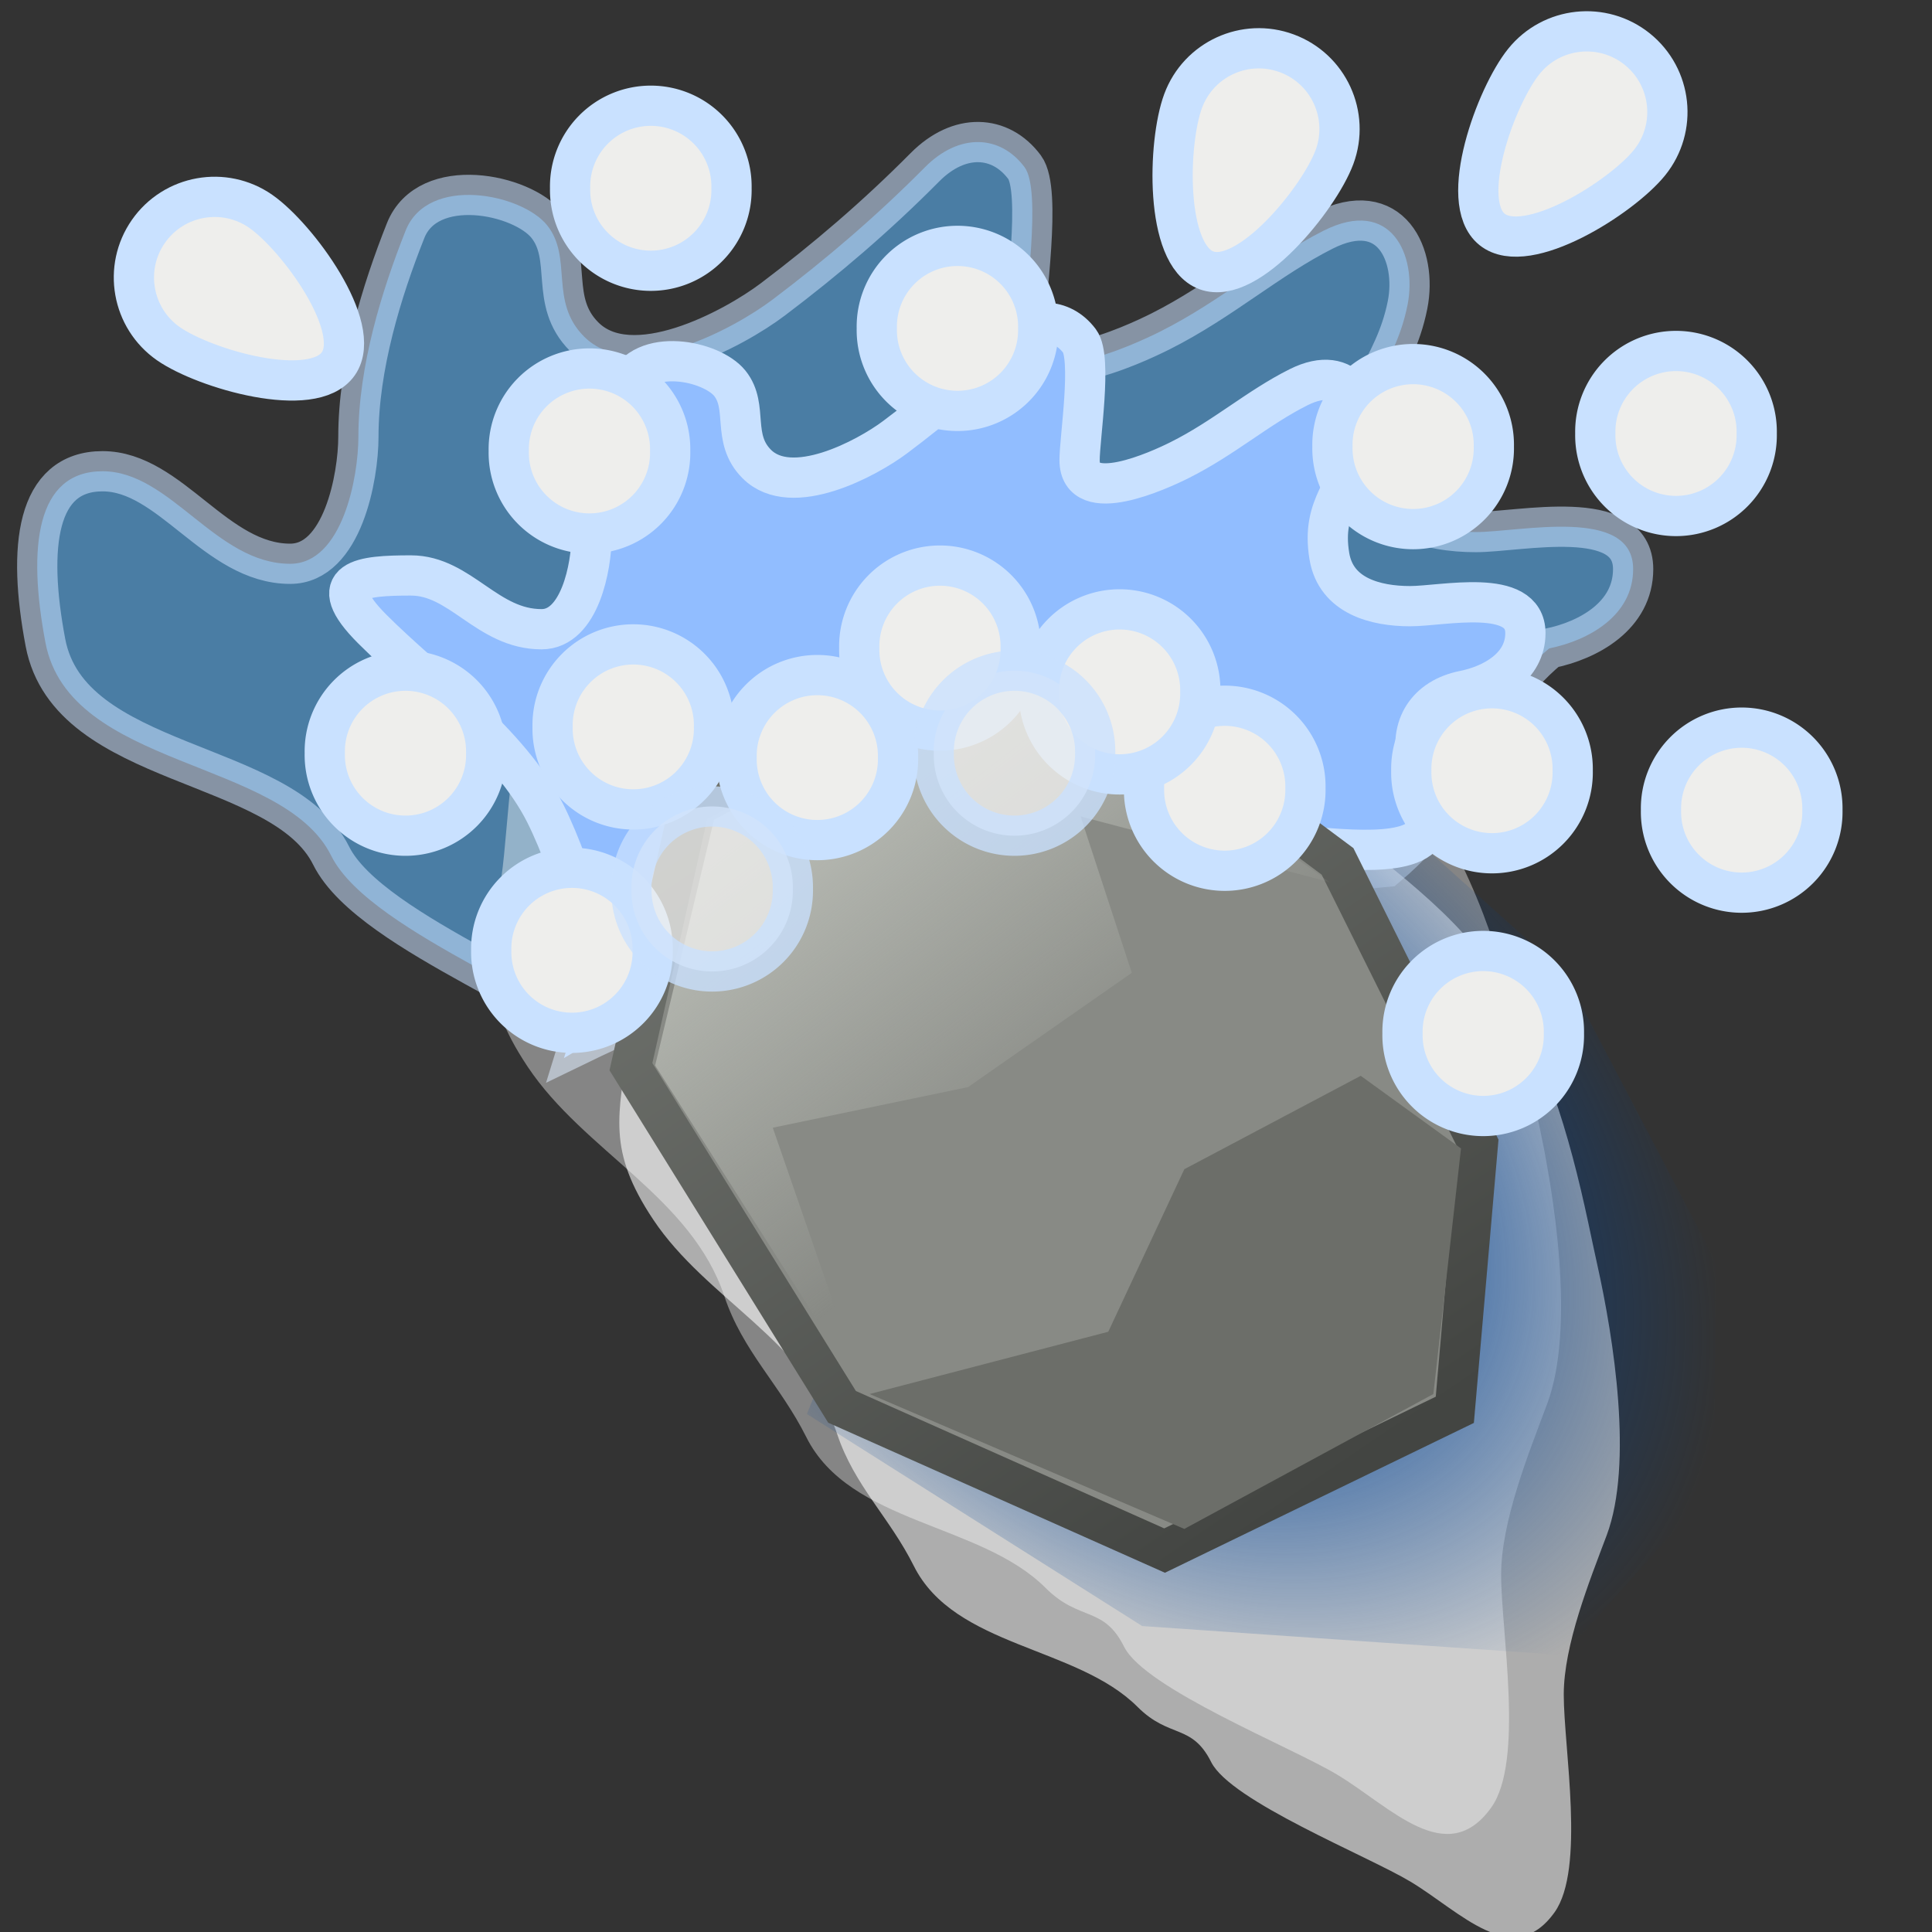 <?xml version="1.0" encoding="UTF-8" standalone="no"?>
<!-- Created with Inkscape (http://www.inkscape.org/) -->
<svg
   xmlns:dc="http://purl.org/dc/elements/1.1/"
   xmlns:cc="http://creativecommons.org/ns#"
   xmlns:rdf="http://www.w3.org/1999/02/22-rdf-syntax-ns#"
   xmlns:svg="http://www.w3.org/2000/svg"
   xmlns="http://www.w3.org/2000/svg"
   xmlns:xlink="http://www.w3.org/1999/xlink"
   xmlns:sodipodi="http://sodipodi.sourceforge.net/DTD/sodipodi-0.dtd"
   xmlns:inkscape="http://www.inkscape.org/namespaces/inkscape"
   width="48px"
   height="48px"
   id="svg4803"
   sodipodi:version="0.32"
   inkscape:version="0.46"
   sodipodi:docname="splash.svg"
   inkscape:output_extension="org.inkscape.output.svg.inkscape">
  <rect width="100%" height="100%" fill="#333333" stroke="none"/>
  <defs
     id="defs4805">
    <linearGradient
       id="linearGradient5506">
      <stop
         style="stop-color:#004193;stop-opacity:1;"
         offset="0"
         id="stop5508" />
      <stop
         id="stop5514"
         offset="0.253"
         style="stop-color:#004193;stop-opacity:1;" />
      <stop
         style="stop-color:#004193;stop-opacity:0;"
         offset="1"
         id="stop5510" />
    </linearGradient>
    <linearGradient
       id="linearGradient5344">
      <stop
         style="stop-color:#71746f;stop-opacity:1;"
         offset="0"
         id="stop5346" />
      <stop
         style="stop-color:#434542;stop-opacity:1;"
         offset="1"
         id="stop5348" />
    </linearGradient>
    <linearGradient
       inkscape:collect="always"
       id="linearGradient5336">
      <stop
         style="stop-color:#babdb6;stop-opacity:1;"
         offset="0"
         id="stop5338" />
      <stop
         style="stop-color:#babdb6;stop-opacity:0;"
         offset="1"
         id="stop5340" />
    </linearGradient>
    <linearGradient
       inkscape:collect="always"
       xlink:href="#linearGradient5344"
       id="linearGradient5502"
       gradientUnits="userSpaceOnUse"
       x1="18.286"
       y1="15.321"
       x2="29.064"
       y2="31.25" />
    <linearGradient
       inkscape:collect="always"
       xlink:href="#linearGradient5336"
       id="linearGradient5504"
       gradientUnits="userSpaceOnUse"
       x1="18.643"
       y1="16.464"
       x2="24.143"
       y2="23.607" />
    <radialGradient
       inkscape:collect="always"
       xlink:href="#linearGradient5506"
       id="radialGradient5512"
       cx="25.662"
       cy="24.172"
       fx="25.662"
       fy="24.172"
       r="8.445"
       gradientTransform="matrix(1.454,1.288,-0.9,1.015,12.815,-28.934)"
       gradientUnits="userSpaceOnUse" />
  </defs>
  <sodipodi:namedview
     id="base"
     pagecolor="#ffffff"
     bordercolor="#666666"
     borderopacity="1.0"
     inkscape:pageopacity="0.0"
     inkscape:pageshadow="2"
     inkscape:zoom="8.6836602"
     inkscape:cx="14.20785"
     inkscape:cy="13.805548"
     inkscape:current-layer="layer1"
     showgrid="true"
     inkscape:grid-bbox="true"
     inkscape:document-units="px"
     inkscape:window-width="1920"
     inkscape:window-height="1115"
     inkscape:window-x="-4"
     inkscape:window-y="-4" />
  <g
     id="layer1"
     inkscape:label="Layer 1"
     inkscape:groupmode="layer">
    <path
       style="opacity:0.551;fill:#5dbaff;fill-rule:evenodd;stroke:#c9e1ff;stroke-width:1px;stroke-linecap:butt;stroke-linejoin:miter;stroke-opacity:1;fill-opacity:1"
       d="M 14.389,25.947 C 14.68,25.018 9.226,23.271 8.228,21.26 C 7.025,18.836 1.726,19.11 1.129,15.965 C 0.678,13.585 0.901,11.708 2.548,11.708 C 4.236,11.708 5.36,14.007 7.209,14.007 C 8.509,14.007 8.904,11.847 8.904,10.855 C 8.904,9.099 9.483,7.227 10.077,5.731 C 10.63,4.337 12.97,4.812 13.596,5.6 C 14.237,6.408 13.636,7.48 14.508,8.359 C 15.687,9.547 18.23,8.172 19.2,7.439 C 20.527,6.436 21.759,5.385 22.98,4.155 C 23.833,3.295 24.855,3.347 25.456,4.155 C 25.888,4.736 25.456,7.474 25.456,8.227 C 25.456,9.827 28.155,8.575 28.845,8.227 C 30.354,7.467 31.498,6.431 32.885,5.731 C 34.568,4.883 35.212,6.352 34.971,7.571 C 34.637,9.253 33.632,9.721 33.928,11.511 C 34.153,12.873 35.499,13.219 36.665,13.219 C 37.769,13.219 40.575,12.57 40.575,14.139 C 40.575,15.296 39.47,15.911 38.49,16.109 C 36.51,17.749 36.73,19.629 34.444,21.536 C 29.14,22.061 26.336,21.414 21.025,22.94 C 17.329,25.192 18.175,24.111 14.389,25.947 z"
       id="path5929"
       sodipodi:nodetypes="csssssssssssssssssscccc" />
    <path
       style="fill:#ffffff;fill-opacity:0.406;fill-rule:evenodd;stroke:none;stroke-width:1px;stroke-linecap:butt;stroke-linejoin:miter;stroke-opacity:1"
       d="M 23.818,11.967 C 21.344,11.47 18.57,11.815 16.204,12.66 C 14.233,13.364 14.242,15.333 13.354,16.812 C 12.661,17.968 12.65,20.439 12.459,21.78 C 12.18,23.732 11.872,24.646 13.11,26.503 C 14.514,28.608 17.174,29.738 17.996,32.203 C 18.454,33.577 19.381,34.402 20.032,35.704 C 21.113,37.866 24.357,37.83 25.976,39.45 C 26.823,40.297 27.415,39.885 27.93,40.916 C 28.45,41.954 32.072,43.4 33.223,44.091 C 34.546,44.885 35.943,46.456 37.05,44.906 C 37.872,43.755 37.295,40.543 37.295,39.124 C 37.295,37.801 37.977,36.11 38.435,34.89 C 39.146,32.992 38.619,29.654 38.19,27.724 C 38.106,27.345 38.028,26.964 37.946,26.584 C 37.437,24.21 36.776,21.938 35.422,19.907 C 34.223,18.108 32.102,16.719 30.455,15.347 C 30.262,15.187 30.075,15.021 29.885,14.858 C 28.929,14.039 24.882,12.181 23.818,11.967 z"
       id="path5943"
       sodipodi:nodetypes="cssssssssssssssssss" />
    <path
       style="fill:#ffffff;fill-opacity:0.6;fill-rule:evenodd;stroke:none;stroke-width:1px;stroke-linecap:butt;stroke-linejoin:miter;stroke-opacity:1"
       d="M 26.246,16.712 C 23.932,16.247 21.338,16.569 19.125,17.359 C 17.281,18.018 17.289,19.859 16.459,21.242 C 15.811,22.323 15.8,24.633 15.621,25.887 C 15.36,27.712 15.073,28.566 16.231,30.303 C 17.543,32.271 20.032,33.328 20.8,35.632 C 21.229,36.917 22.095,37.689 22.704,38.906 C 23.715,40.928 26.75,40.894 28.264,42.409 C 29.056,43.2 29.61,42.816 30.092,43.779 C 30.578,44.75 33.966,46.103 35.043,46.749 C 36.28,47.49 37.587,48.959 38.623,47.51 C 39.391,46.434 38.851,43.431 38.851,42.104 C 38.851,40.867 39.489,39.286 39.917,38.145 C 40.583,36.371 40.09,33.249 39.689,31.445 C 39.61,31.09 39.536,30.734 39.46,30.379 C 38.984,28.159 38.366,26.034 37.099,24.136 C 35.978,22.454 33.994,21.155 32.453,19.872 C 32.273,19.722 32.098,19.567 31.92,19.415 C 31.026,18.649 27.241,16.912 26.246,16.712 z"
       id="path5945"
       sodipodi:nodetypes="cssssssssssssssssss" />
    <path
       style="fill:url(#radialGradient5512);fill-opacity:1;fill-rule:evenodd;stroke:none;stroke-width:1px;stroke-linecap:butt;stroke-linejoin:miter;stroke-opacity:1"
       d="M 28.377,40.399 L 38.839,41.12 L 42.588,36.928 L 42.623,31.338 L 38.867,24.172 L 34.27,20.047 L 27.668,16.186 L 20.047,35.131 L 28.377,40.399 z"
       id="path4821"
       sodipodi:nodetypes="ccccccccc" />
    <path
       style="fill:#91bdff;fill-rule:evenodd;stroke:#c9e1ff;stroke-width:1px;stroke-linecap:butt;stroke-linejoin:miter;stroke-opacity:1;fill-opacity:1"
       d="M 14.887,25.178 C 15.101,24.503 14.281,21.676 13.55,20.214 C 12.67,18.453 10.619,16.997 9.254,15.633 C 8.004,14.384 9.003,14.297 10.209,14.297 C 11.445,14.297 12.1,15.633 13.455,15.633 C 14.407,15.633 14.696,14.063 14.696,13.342 C 14.696,12.067 15.121,10.707 15.556,9.62 C 15.961,8.607 17.675,8.952 18.133,9.524 C 18.603,10.112 18.163,10.89 18.802,11.529 C 19.666,12.392 21.529,11.393 22.239,10.861 C 23.211,10.132 24.114,9.368 25.008,8.474 C 25.633,7.85 26.382,7.888 26.822,8.474 C 27.138,8.896 26.822,10.886 26.822,11.433 C 26.822,12.595 28.799,11.686 29.304,11.433 C 30.41,10.881 31.248,10.128 32.264,9.62 C 33.497,9.004 33.969,10.071 33.792,10.956 C 33.547,12.178 32.811,12.518 33.028,13.819 C 33.193,14.809 34.179,15.06 35.033,15.06 C 35.842,15.06 37.898,14.589 37.898,15.728 C 37.898,16.569 37.088,17.016 36.37,17.16 C 35.457,17.343 34.992,18.044 35.224,18.974 C 35.433,19.81 36.269,19.838 35.32,20.787 C 34.717,21.389 32.511,20.978 31.691,20.978 C 28.994,20.978 26.146,21.267 23.576,22.123 C 21.72,22.742 19.18,24.319 17.179,24.319 C 16.513,24.319 15.438,24.847 14.887,25.178 z"
       id="path5901" />
    <g
       id="g5497"
       transform="matrix(1.203,0,0,1.203,-2.455,-0.425)">
      <path
         sodipodi:nodetypes="ccccccccccc"
         id="path4819"
         d="M 16.282,16.992 L 15.071,22.383 L 19.431,29.408 L 26.092,32.376 L 32.086,29.469 L 32.564,23.97 L 29.664,18.143 L 28.106,16.983 L 24.457,14.267 L 20.158,14.933 L 16.282,16.992 z"
         style="fill:#888a85;fill-rule:evenodd;stroke:url(#linearGradient5502);stroke-width:0.831px;stroke-linecap:butt;stroke-linejoin:miter;stroke-opacity:1" />
      <path
         sodipodi:nodetypes="ccccccccccc"
         id="path5332"
         d="M 16.786,17.286 L 15.571,22.357 L 19.929,29.214 L 18,23.643 L 22.034,22.804 L 25.415,20.444 L 24.357,17.214 L 29.5,18.571 L 24.286,14.857 L 20.357,15.357 L 16.786,17.286 z"
         style="fill:url(#linearGradient5504);fill-opacity:1;fill-rule:evenodd;stroke:none;stroke-width:1px;stroke-linecap:butt;stroke-linejoin:miter;stroke-opacity:1" />
      <path
         sodipodi:nodetypes="cccccccc"
         id="path5334"
         d="M 20,29.143 L 24.929,27.857 L 26.5,24.5 L 30.143,22.571 L 32.214,24.071 L 31.643,29.143 L 26.5,31.929 L 20,29.143 z"
         style="fill:#6c6e69;fill-opacity:1;fill-rule:evenodd;stroke:none;stroke-width:1px;stroke-linecap:butt;stroke-linejoin:miter;stroke-opacity:1" />
    </g>
    <path
       sodipodi:type="arc"
       style="opacity:1;fill:#eeeeec;fill-opacity:1;fill-rule:evenodd;stroke:#c9e1ff;stroke-width:1.015px;stroke-linecap:butt;stroke-linejoin:miter;marker:none;marker-start:none;marker-mid:none;marker-end:none;stroke-miterlimit:4;stroke-dasharray:none;stroke-dashoffset:0;stroke-opacity:1;visibility:visible;display:inline;overflow:visible;enable-background:accumulate"
       id="path5905"
       sodipodi:cx="12.035714"
       sodipodi:cy="7.6785712"
       sodipodi:rx="2.0357144"
       sodipodi:ry="2.0357144"
       d="M 14.071,7.679 A 2.036,2.036 0 1 1 10,7.679 A 2.036,2.036 0 1 1 14.071,7.679 z"
       transform="matrix(0.985,0,0,0.985,4.314,-2.887)" />
    <path
       sodipodi:type="arc"
       style="opacity:1;fill:#eeeeec;fill-opacity:1;fill-rule:evenodd;stroke:#c9e1ff;stroke-width:1.015px;stroke-linecap:butt;stroke-linejoin:miter;marker:none;marker-start:none;marker-mid:none;marker-end:none;stroke-miterlimit:4;stroke-dasharray:none;stroke-dashoffset:0;stroke-opacity:1;visibility:visible;display:inline;overflow:visible;enable-background:accumulate"
       id="path5909"
       sodipodi:cx="12.035714"
       sodipodi:cy="7.6785712"
       sodipodi:rx="2.0357144"
       sodipodi:ry="2.0357144"
       d="M 14.071,7.679 A 2.036,2.036 0 1 1 10,7.679 A 2.036,2.036 0 1 1 14.071,7.679 z"
       transform="matrix(0.985,0,0,0.985,2.79,3.641)" />
    <path
       sodipodi:type="arc"
       style="opacity:1;fill:#eeeeec;fill-opacity:1;fill-rule:evenodd;stroke:#c9e1ff;stroke-width:1.015px;stroke-linecap:butt;stroke-linejoin:miter;marker:none;marker-start:none;marker-mid:none;marker-end:none;stroke-miterlimit:4;stroke-dasharray:none;stroke-dashoffset:0;stroke-opacity:1;visibility:visible;display:inline;overflow:visible;enable-background:accumulate"
       id="path5911"
       sodipodi:cx="12.035714"
       sodipodi:cy="7.6785712"
       sodipodi:rx="2.0357144"
       sodipodi:ry="2.0357144"
       d="M 14.071,7.679 A 2.036,2.036 0 1 1 10,7.679 A 2.036,2.036 0 1 1 14.071,7.679 z"
       transform="matrix(0.985,0,0,0.985,11.934,0.595)" />
    <path
       style="fill:#eeeeec;fill-opacity:1;fill-rule:evenodd;stroke:#c9e1ff;stroke-width:1px;stroke-linecap:butt;stroke-linejoin:miter;marker:none;marker-start:none;marker-mid:none;marker-end:none;stroke-miterlimit:4;stroke-dashoffset:0;stroke-opacity:1;visibility:visible;display:inline;overflow:visible;enable-background:accumulate"
       d="M 33.155,3.901 C 32.77,4.938 31.01,7.1 29.972,6.716 C 28.935,6.331 29.01,3.545 29.395,2.507 C 29.779,1.47 30.934,0.94 31.971,1.325 C 33.009,1.709 33.539,2.863 33.155,3.901 z"
       id="path5913"
       sodipodi:nodetypes="csssc" />
    <path
       sodipodi:type="arc"
       style="opacity:1;fill:#eeeeec;fill-opacity:1;fill-rule:evenodd;stroke:#c9e1ff;stroke-width:1.015px;stroke-linecap:butt;stroke-linejoin:miter;marker:none;marker-start:none;marker-mid:none;marker-end:none;stroke-miterlimit:4;stroke-dasharray:none;stroke-dashoffset:0;stroke-opacity:1;visibility:visible;display:inline;overflow:visible;enable-background:accumulate"
       id="path5915"
       sodipodi:cx="12.035714"
       sodipodi:cy="7.6785712"
       sodipodi:rx="2.0357144"
       sodipodi:ry="2.0357144"
       d="M 14.071,7.679 A 2.036,2.036 0 1 1 10,7.679 A 2.036,2.036 0 1 1 14.071,7.679 z"
       transform="matrix(0.985,0,0,0.985,23.254,3.532)" />
    <path
       sodipodi:type="arc"
       style="opacity:1;fill:#eeeeec;fill-opacity:1;fill-rule:evenodd;stroke:#c9e1ff;stroke-width:1.015px;stroke-linecap:butt;stroke-linejoin:miter;marker:none;marker-start:none;marker-mid:none;marker-end:none;stroke-miterlimit:4;stroke-dasharray:none;stroke-dashoffset:0;stroke-opacity:1;visibility:visible;display:inline;overflow:visible;enable-background:accumulate"
       id="path5917"
       sodipodi:cx="12.035714"
       sodipodi:cy="7.6785712"
       sodipodi:rx="2.0357144"
       sodipodi:ry="2.0357144"
       d="M 14.071,7.679 A 2.036,2.036 0 1 1 10,7.679 A 2.036,2.036 0 1 1 14.071,7.679 z"
       transform="matrix(0.985,0,0,0.985,29.785,3.206)" />
    <path
       sodipodi:type="arc"
       style="opacity:1;fill:#eeeeec;fill-opacity:1;fill-rule:evenodd;stroke:#c9e1ff;stroke-width:1.015px;stroke-linecap:butt;stroke-linejoin:miter;marker:none;marker-start:none;marker-mid:none;marker-end:none;stroke-miterlimit:4;stroke-dasharray:none;stroke-dashoffset:0;stroke-opacity:1;visibility:visible;display:inline;overflow:visible;enable-background:accumulate"
       id="path5919"
       sodipodi:cx="12.035714"
       sodipodi:cy="7.6785712"
       sodipodi:rx="2.0357144"
       sodipodi:ry="2.0357144"
       d="M 14.071,7.679 A 2.036,2.036 0 1 1 10,7.679 A 2.036,2.036 0 1 1 14.071,7.679 z"
       transform="matrix(0.985,0,0,0.985,-1.781,11.149)" />
    <path
       sodipodi:type="arc"
       style="opacity:1;fill:#eeeeec;fill-opacity:1;fill-rule:evenodd;stroke:#c9e1ff;stroke-width:1.015px;stroke-linecap:butt;stroke-linejoin:miter;marker:none;marker-start:none;marker-mid:none;marker-end:none;stroke-miterlimit:4;stroke-dasharray:none;stroke-dashoffset:0;stroke-opacity:1;visibility:visible;display:inline;overflow:visible;enable-background:accumulate"
       id="path5921"
       sodipodi:cx="12.035714"
       sodipodi:cy="7.6785712"
       sodipodi:rx="2.0357144"
       sodipodi:ry="2.0357144"
       d="M 14.071,7.679 A 2.036,2.036 0 1 1 10,7.679 A 2.036,2.036 0 1 1 14.071,7.679 z"
       transform="matrix(0.985,0,0,0.985,8.451,11.258)" />
    <path
       sodipodi:type="arc"
       style="opacity:1;fill:#eeeeec;fill-opacity:1;fill-rule:evenodd;stroke:#c9e1ff;stroke-width:1.015px;stroke-linecap:butt;stroke-linejoin:miter;marker:none;marker-start:none;marker-mid:none;marker-end:none;stroke-miterlimit:4;stroke-dasharray:none;stroke-dashoffset:0;stroke-opacity:1;visibility:visible;display:inline;overflow:visible;enable-background:accumulate"
       id="path5923"
       sodipodi:cx="12.035714"
       sodipodi:cy="7.6785712"
       sodipodi:rx="2.0357144"
       sodipodi:ry="2.0357144"
       d="M 14.071,7.679 A 2.036,2.036 0 1 1 10,7.679 A 2.036,2.036 0 1 1 14.071,7.679 z"
       transform="matrix(0.985,0,0,0.985,18.573,12.02)" />
    <path
       sodipodi:type="arc"
       style="opacity:1;fill:#eeeeec;fill-opacity:1;fill-rule:evenodd;stroke:#c9e1ff;stroke-width:1.015px;stroke-linecap:butt;stroke-linejoin:miter;marker:none;marker-start:none;marker-mid:none;marker-end:none;stroke-miterlimit:4;stroke-dasharray:none;stroke-dashoffset:0;stroke-opacity:1;visibility:visible;display:inline;overflow:visible;enable-background:accumulate"
       id="path5925"
       sodipodi:cx="12.035714"
       sodipodi:cy="7.6785712"
       sodipodi:rx="2.0357144"
       sodipodi:ry="2.0357144"
       d="M 14.071,7.679 A 2.036,2.036 0 1 1 10,7.679 A 2.036,2.036 0 1 1 14.071,7.679 z"
       transform="matrix(0.985,0,0,0.985,15.961,9.626)" />
    <path
       sodipodi:type="arc"
       style="opacity:1;fill:#eeeeec;fill-opacity:1;fill-rule:evenodd;stroke:#c9e1ff;stroke-width:1.015px;stroke-linecap:butt;stroke-linejoin:miter;marker:none;marker-start:none;marker-mid:none;marker-end:none;stroke-miterlimit:4;stroke-dasharray:none;stroke-dashoffset:0;stroke-opacity:1;visibility:visible;display:inline;overflow:visible;enable-background:accumulate"
       id="path5927"
       sodipodi:cx="12.035714"
       sodipodi:cy="7.6785712"
       sodipodi:rx="2.0357144"
       sodipodi:ry="2.0357144"
       d="M 14.071,7.679 A 2.036,2.036 0 1 1 10,7.679 A 2.036,2.036 0 1 1 14.071,7.679 z"
       transform="matrix(0.985,0,0,0.985,11.498,8.538)" />
    <path
       sodipodi:type="arc"
       style="opacity:1;fill:#eeeeec;fill-opacity:1;fill-rule:evenodd;stroke:#c9e1ff;stroke-width:1.015px;stroke-linecap:butt;stroke-linejoin:miter;marker:none;marker-start:none;marker-mid:none;marker-end:none;stroke-miterlimit:4;stroke-dasharray:none;stroke-dashoffset:0;stroke-opacity:1;visibility:visible;display:inline;overflow:visible;enable-background:accumulate"
       id="path5931"
       sodipodi:cx="12.035714"
       sodipodi:cy="7.6785712"
       sodipodi:rx="2.0357144"
       sodipodi:ry="2.0357144"
       d="M 14.071,7.679 A 2.036,2.036 0 1 1 10,7.679 A 2.036,2.036 0 1 1 14.071,7.679 z"
       transform="matrix(0.985,0,0,0.985,25.213,11.585)" />
    <path
       sodipodi:type="arc"
       style="opacity:1;fill:#eeeeec;fill-opacity:1;fill-rule:evenodd;stroke:#c9e1ff;stroke-width:1.015px;stroke-linecap:butt;stroke-linejoin:miter;marker:none;marker-start:none;marker-mid:none;marker-end:none;stroke-miterlimit:4;stroke-dasharray:none;stroke-dashoffset:0;stroke-opacity:1;visibility:visible;display:inline;overflow:visible;enable-background:accumulate"
       id="path5933"
       sodipodi:cx="12.035714"
       sodipodi:cy="7.6785712"
       sodipodi:rx="2.0357144"
       sodipodi:ry="2.0357144"
       d="M 14.071,7.679 A 2.036,2.036 0 1 1 10,7.679 A 2.036,2.036 0 1 1 14.071,7.679 z"
       transform="matrix(0.985,0,0,0.985,2.355,16.046)" />
    <path
       sodipodi:type="arc"
       style="opacity:1;fill:#eeeeec;fill-opacity:1;fill-rule:evenodd;stroke:#c9e1ff;stroke-width:1.015px;stroke-linecap:butt;stroke-linejoin:miter;marker:none;marker-start:none;marker-mid:none;marker-end:none;stroke-miterlimit:4;stroke-dasharray:none;stroke-dashoffset:0;stroke-opacity:1;visibility:visible;display:inline;overflow:visible;enable-background:accumulate"
       id="path5935"
       sodipodi:cx="12.035714"
       sodipodi:cy="7.6785712"
       sodipodi:rx="2.0357144"
       sodipodi:ry="2.0357144"
       d="M 14.071,7.679 A 2.036,2.036 0 1 1 10,7.679 A 2.036,2.036 0 1 1 14.071,7.679 z"
       transform="matrix(0.985,0,0,0.985,3.879,10.496)" />
    <path
       sodipodi:type="arc"
       style="opacity:0.764;fill:#eeeeec;fill-opacity:1;fill-rule:evenodd;stroke:#c9e1ff;stroke-width:1.015px;stroke-linecap:butt;stroke-linejoin:miter;marker:none;marker-start:none;marker-mid:none;marker-end:none;stroke-miterlimit:4;stroke-dasharray:none;stroke-dashoffset:0;stroke-opacity:1;visibility:visible;display:inline;overflow:visible;enable-background:accumulate"
       id="path5937"
       sodipodi:cx="12.035714"
       sodipodi:cy="7.6785712"
       sodipodi:rx="2.0357144"
       sodipodi:ry="2.0357144"
       d="M 14.071,7.679 A 2.036,2.036 0 1 1 10,7.679 A 2.036,2.036 0 1 1 14.071,7.679 z"
       transform="matrix(0.985,0,0,0.985,5.838,14.522)" />
    <path
       sodipodi:type="arc"
       style="opacity:1;fill:#eeeeec;fill-opacity:1;fill-rule:evenodd;stroke:#c9e1ff;stroke-width:1.015px;stroke-linecap:butt;stroke-linejoin:miter;marker:none;marker-start:none;marker-mid:none;marker-end:none;stroke-miterlimit:4;stroke-dasharray:none;stroke-dashoffset:0;stroke-opacity:1;visibility:visible;display:inline;overflow:visible;enable-background:accumulate"
       id="path5939"
       sodipodi:cx="12.035714"
       sodipodi:cy="7.6785712"
       sodipodi:rx="2.0357144"
       sodipodi:ry="2.0357144"
       d="M 14.071,7.679 A 2.036,2.036 0 1 1 10,7.679 A 2.036,2.036 0 1 1 14.071,7.679 z"
       transform="matrix(0.985,0,0,0.985,24.995,18.113)" />
    <path
       sodipodi:type="arc"
       style="opacity:1;fill:#eeeeec;fill-opacity:1;fill-rule:evenodd;stroke:#c9e1ff;stroke-width:1.015px;stroke-linecap:butt;stroke-linejoin:miter;marker:none;marker-start:none;marker-mid:none;marker-end:none;stroke-miterlimit:4;stroke-dasharray:none;stroke-dashoffset:0;stroke-opacity:1;visibility:visible;display:inline;overflow:visible;enable-background:accumulate"
       id="path5941"
       sodipodi:cx="12.035714"
       sodipodi:cy="7.6785712"
       sodipodi:rx="2.0357144"
       sodipodi:ry="2.0357144"
       d="M 14.071,7.679 A 2.036,2.036 0 1 1 10,7.679 A 2.036,2.036 0 1 1 14.071,7.679 z"
       transform="matrix(0.985,0,0,0.985,31.417,12.564)" />
    <path
       style="fill:#eeeeec;fill-opacity:1;fill-rule:evenodd;stroke:#c9e1ff;stroke-width:1px;stroke-linecap:butt;stroke-linejoin:miter;marker:none;marker-start:none;marker-mid:none;marker-end:none;stroke-miterlimit:4;stroke-dashoffset:0;stroke-opacity:1;visibility:visible;display:inline;overflow:visible;enable-background:accumulate"
       d="M 6.479,5.251 C 7.386,5.884 9.038,8.13 8.405,9.038 C 7.772,9.945 5.093,9.172 4.185,8.54 C 3.277,7.907 3.054,6.656 3.687,5.749 C 4.32,4.841 5.571,4.618 6.479,5.251 z"
       id="path5948"
       sodipodi:nodetypes="csssc" />
    <path
       style="fill:#eeeeec;fill-opacity:1;fill-rule:evenodd;stroke:#c9e1ff;stroke-width:1px;stroke-linecap:butt;stroke-linejoin:miter;marker:none;marker-start:none;marker-mid:none;marker-end:none;stroke-miterlimit:4;stroke-dashoffset:0;stroke-opacity:1;visibility:visible;display:inline;overflow:visible;enable-background:accumulate"
       d="M 40.982,4.041 C 40.288,4.902 37.932,6.394 37.07,5.699 C 36.208,5.005 37.165,2.387 37.86,1.525 C 38.554,0.664 39.817,0.528 40.679,1.222 C 41.541,1.917 41.677,3.179 40.982,4.041 z"
       id="path5950"
       sodipodi:nodetypes="csssc" />
    <path
       sodipodi:type="arc"
       style="opacity:0.764;fill:#eeeeec;fill-opacity:1;fill-rule:evenodd;stroke:#c9e1ff;stroke-width:1.015px;stroke-linecap:butt;stroke-linejoin:miter;marker:none;marker-start:none;marker-mid:none;marker-end:none;stroke-miterlimit:4;stroke-dasharray:none;stroke-dashoffset:0;stroke-opacity:1;visibility:visible;display:inline;overflow:visible;enable-background:accumulate"
       id="path5952"
       sodipodi:cx="12.035714"
       sodipodi:cy="7.6785712"
       sodipodi:rx="2.0357144"
       sodipodi:ry="2.0357144"
       d="M 14.071,7.679 A 2.036,2.036 0 1 1 10,7.679 A 2.036,2.036 0 1 1 14.071,7.679 z"
       transform="matrix(0.985,0,0,0.985,13.349,11.149)" />
  </g>
  <g
     inkscape:groupmode="layer"
     id="layer4"
     inkscape:label="rock" />
</svg>
